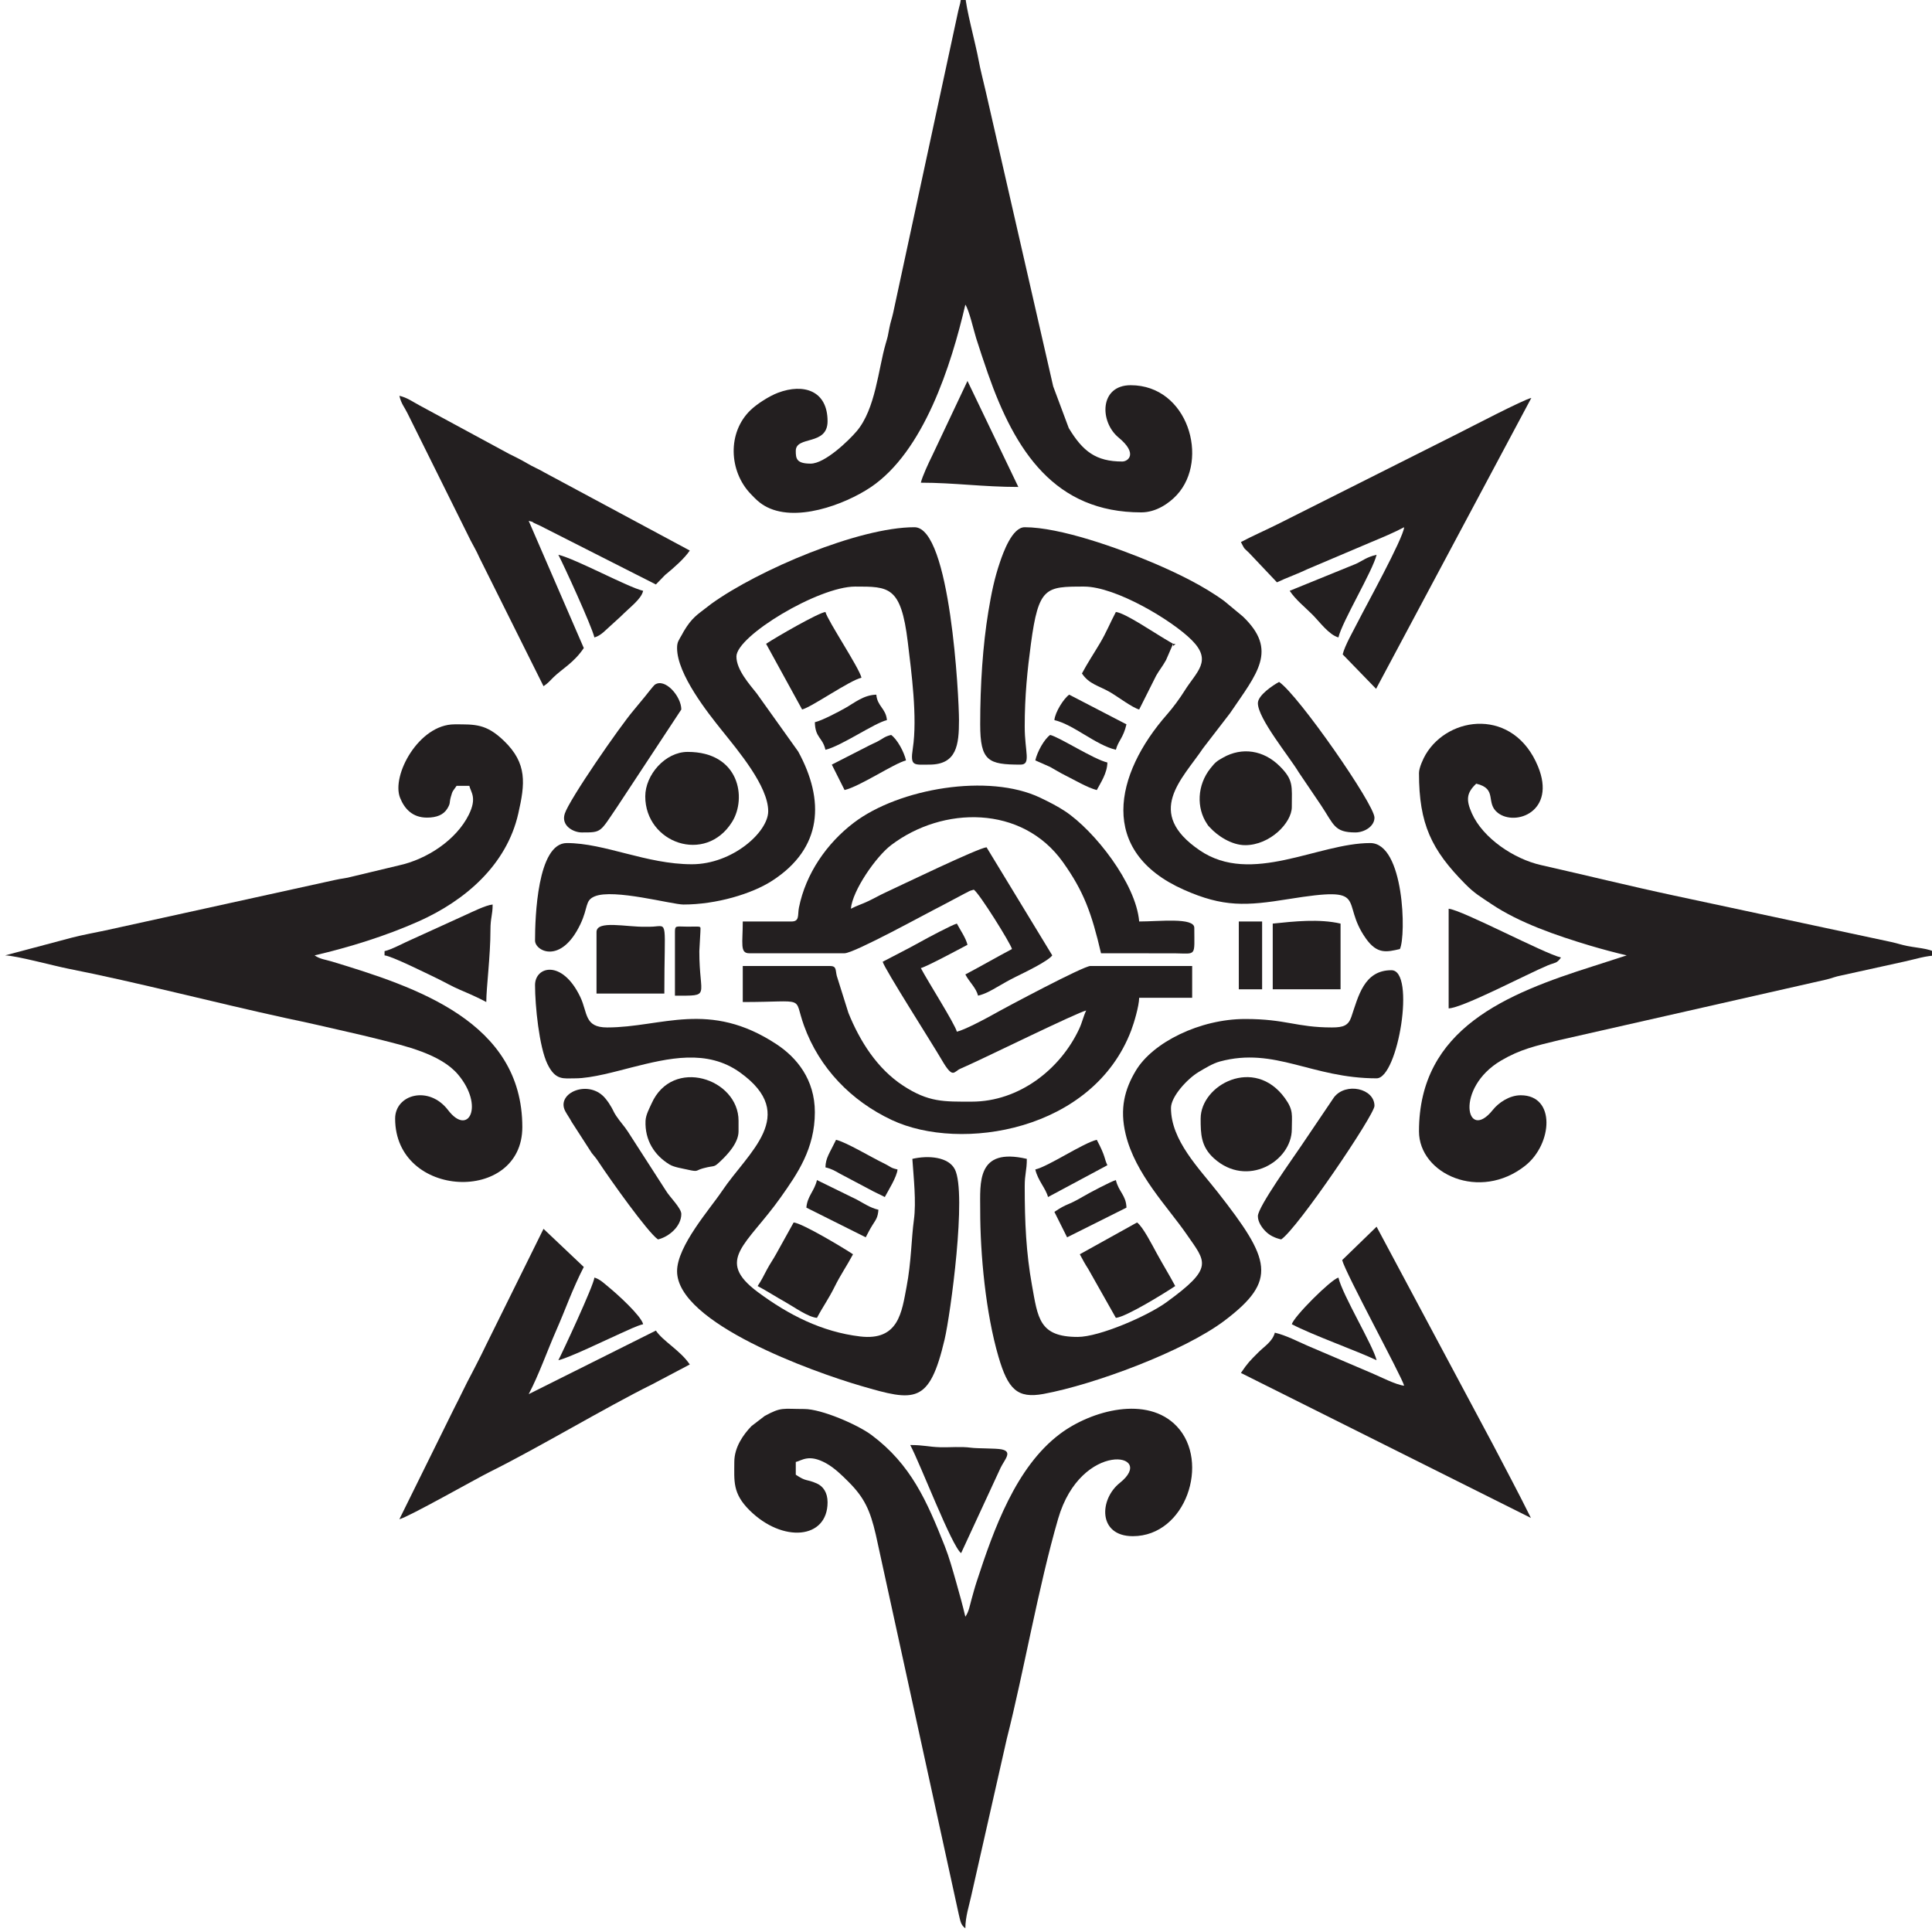 <?xml version="1.0" encoding="UTF-8" standalone="no"?>
<svg
   xmlns:dc="http://purl.org/dc/elements/1.1/"
   xmlns:cc="http://creativecommons.org/ns#"
   xmlns:rdf="http://www.w3.org/1999/02/22-rdf-syntax-ns#"
   xmlns:svg="http://www.w3.org/2000/svg"
   xmlns="http://www.w3.org/2000/svg"
   xmlns:sodipodi="http://sodipodi.sourceforge.net/DTD/sodipodi-0.dtd"
   xmlns:inkscape="http://www.inkscape.org/namespaces/inkscape"
   id="svg646"
   version="1.1"
   viewBox="0 0 36.833 36.831"
   height="36.831mm"
   width="36.833mm"
   sodipodi:docname="sol.svg"
   inkscape:version="0.92.2 5c3e80d, 2017-08-06">
  <sodipodi:namedview
     pagecolor="#ffffff"
     bordercolor="#666666"
     borderopacity="1"
     objecttolerance="10"
     gridtolerance="10"
     guidetolerance="10"
     inkscape:pageopacity="0"
     inkscape:pageshadow="2"
     inkscape:window-width="1366"
     inkscape:window-height="723"
     id="namedview54"
     showgrid="false"
     fit-margin-top="0"
     fit-margin-left="0"
     fit-margin-right="0"
     fit-margin-bottom="0"
     inkscape:zoom="0.2102413"
     inkscape:cx="357.88496"
     inkscape:cy="-394.85243"
     inkscape:window-x="0"
     inkscape:window-y="0"
     inkscape:window-maximized="1"
     inkscape:current-layer="svg646" />
  <defs
     id="defs640" />
  <g
     id="layer1"
     transform="translate(-10.31,-7.198)">
    <g
       id="g582"
       transform="matrix(0.353,0,0,-0.353,-144.545,152.046)">
      <path
         id="path173"
         style="fill:#231f20;fill-opacity:1;fill-rule:evenodd;stroke:none;stroke-width:0.1"
         d="m 478.341,331.376 c 0,-1.027 -0.107,-1.687 0.825,-2.61 1.786,-1.77 4.212,-1.565 4.212,0.435 0,0.519 -0.235,0.864 -0.585,1.017 -0.593,0.258 -0.537,0.072 -1.132,0.471 v 0.687 c 0.328,0.076 0.703,0.451 1.644,-0.073 0.44,-0.244 0.849,-0.644 1.19,-0.985 0.868,-0.865 1.18,-1.54 1.487,-2.863 l 4.475,-20.482 c 0.093,-0.367 0.098,-0.589 0.362,-0.782 0,0.63 0.211,1.254 0.316,1.744 l 1.923,8.495 c 0.917,3.609 1.7,8.188 2.772,11.881 1.242,4.273 5.371,3.561 3.331,1.935 -1.117,-0.89 -1.186,-2.877 0.703,-2.877 2.868,0 4.185,4.017 2.379,5.929 -1.595,1.689 -4.612,0.868 -6.306,-0.4 -2.39,-1.789 -3.586,-5.166 -4.503,-7.975 -0.118,-0.359 -0.187,-0.632 -0.284,-0.975 -0.093,-0.324 -0.134,-0.647 -0.331,-0.929 -0.136,0.584 -0.321,1.255 -0.505,1.899 -0.182,0.637 -0.373,1.324 -0.606,1.912 -0.963,2.427 -1.822,4.409 -3.957,6.003 -0.749,0.559 -2.698,1.404 -3.632,1.404 -1.178,0 -1.226,0.122 -2.14,-0.378 l -0.713,-0.547 c -0.433,-0.452 -0.925,-1.132 -0.925,-1.936"
         inkscape:connector-curvature="0" />
      <path
         id="path175"
         style="fill:#231f20;fill-opacity:1;fill-rule:evenodd;stroke:none;stroke-width:0.1"
         d="m 515.319,368.581 c 0,-2.758 0.678,-4.149 2.49,-5.982 0.517,-0.524 0.816,-0.684 1.425,-1.093 1.502,-1.009 3.502,-1.696 5.316,-2.24 0.64,-0.191 1.396,-0.392 1.988,-0.53 l -1.818,-0.586 c -4.663,-1.481 -9.401,-3.36 -9.401,-8.916 0,-2.309 3.295,-3.802 5.744,-1.851 1.464,1.166 1.659,3.798 -0.249,3.798 -0.626,0 -1.209,-0.417 -1.504,-0.787 -1.439,-1.805 -2.074,1.175 0.435,2.657 1.033,0.609 1.86,0.796 3.131,1.105 l 14.465,3.28 c 0.312,0.079 0.454,0.153 0.809,0.221 l 3.377,0.744 c 0.559,0.115 1.181,0.335 1.84,0.335 -0.269,0.369 -0.952,0.367 -1.668,0.506 -0.341,0.068 -0.503,0.132 -0.825,0.206 l -11.789,2.521 c -2.356,0.504 -4.751,1.096 -7.173,1.643 -1.473,0.332 -3.138,1.456 -3.735,2.791 -0.331,0.739 -0.287,1.113 0.233,1.606 1.18,-0.275 0.474,-1.038 1.17,-1.578 0.949,-0.738 3.17,0.07 2.166,2.51 -1.301,3.159 -4.804,2.764 -6.063,0.65 -0.126,-0.211 -0.364,-0.716 -0.364,-1.01"
         inkscape:connector-curvature="0" />
      <path
         id="path177"
         style="fill:#231f20;fill-opacity:1;fill-rule:evenodd;stroke:none;stroke-width:0.1"
         d="m 482.462,385.295 c -0.765,0 -0.801,0.274 -0.801,0.687 0,0.838 1.717,0.258 1.717,1.603 0,1.656 -1.295,2.06 -2.681,1.536 -0.483,-0.183 -1.138,-0.609 -1.474,-0.931 -1.273,-1.219 -1.169,-3.311 0.002,-4.53 0.251,-0.261 0.425,-0.449 0.738,-0.635 1.626,-0.965 4.34,0.058 5.73,0.985 2.88,1.923 4.365,6.604 5.126,9.871 0.206,-0.296 0.456,-1.408 0.586,-1.818 0.193,-0.608 0.399,-1.229 0.629,-1.89 1.475,-4.23 3.631,-7.511 8.287,-7.511 0.809,0 1.509,0.496 1.921,0.941 1.768,1.914 0.602,5.927 -2.493,5.927 -1.691,0 -1.689,-1.973 -0.653,-2.828 1.052,-0.867 0.519,-1.293 0.195,-1.293 -1.421,0 -2.132,0.552 -2.887,1.807 l -0.84,2.25 -3.644,15.932 c -0.136,0.593 -0.296,1.195 -0.383,1.678 -0.159,0.886 -0.718,2.907 -0.718,3.518 h -0.229 c -0.008,-0.405 -0.077,-0.496 -0.159,-0.87 l -3.512,-16.294 c -0.075,-0.336 -0.142,-0.484 -0.206,-0.824 -0.083,-0.447 -0.077,-0.428 -0.196,-0.834 -0.402,-1.378 -0.547,-3.526 -1.568,-4.728 -0.422,-0.497 -1.712,-1.749 -2.487,-1.749"
         inkscape:connector-curvature="0" />
      <path
         id="path179"
         style="fill:#231f20;fill-opacity:1;fill-rule:evenodd;stroke:none;stroke-width:0.1"
         d="m 461.74,366.177 c 0.518,0 0.899,0.146 1.107,0.496 0.179,0.303 0.089,0.272 0.183,0.618 0.104,0.377 0.112,0.302 0.313,0.603 h 0.687 c 0.081,-0.35 0.429,-0.645 -0.033,-1.57 -0.677,-1.353 -2.251,-2.401 -3.792,-2.733 l -2.494,-0.597 c -0.368,-0.103 -0.563,-0.099 -0.956,-0.189 l -12.388,-2.723 c -0.517,-0.111 -1.202,-0.233 -1.791,-0.385 l -3.618,-0.961 c 0.602,-0.013 2.651,-0.569 3.404,-0.717 3.74,-0.738 7.952,-1.84 11.756,-2.669 0.619,-0.135 1.162,-0.242 1.693,-0.368 1.139,-0.269 2.191,-0.488 3.342,-0.78 1.386,-0.351 3.334,-0.787 4.274,-1.908 1.417,-1.69 0.56,-3.363 -0.543,-1.916 -1.037,1.359 -2.861,0.853 -2.861,-0.457 0,-4.344 6.869,-4.616 6.869,-0.458 0,5.695 -5.746,7.565 -10.29,8.943 -0.331,0.101 -0.633,0.124 -0.929,0.33 1.884,0.439 3.853,1.052 5.608,1.833 2.515,1.119 4.761,3.041 5.393,5.826 0.365,1.609 0.501,2.704 -0.781,3.935 -0.954,0.916 -1.544,0.884 -2.664,0.884 -1.926,0 -3.417,-2.757 -2.941,-3.963 0.239,-0.604 0.678,-1.074 1.452,-1.074"
         inkscape:connector-curvature="0" />
      <path
         id="path181"
         style="fill:#231f20;fill-opacity:1;fill-rule:evenodd;stroke:none;stroke-width:0.1"
         d="m 491.621,371.214 c 0,-1.987 0.439,-2.175 2.175,-2.175 0.591,0 0.229,0.677 0.229,2.06 0,1.652 0.145,3.052 0.336,4.472 0.414,3.073 0.797,3.084 2.869,3.084 1.713,0 4.757,-1.829 5.814,-2.888 1.133,-1.135 0.268,-1.691 -0.397,-2.757 -0.251,-0.403 -0.623,-0.905 -0.926,-1.249 -2.858,-3.249 -3.751,-7.41 0.89,-9.476 2.15,-0.957 3.381,-0.875 5.66,-0.508 4.504,0.725 2.733,-0.088 4.181,-2.13 0.608,-0.858 1.117,-0.735 1.836,-0.568 0.344,0.717 0.236,5.724 -1.602,5.724 -2.82,0 -6.415,-2.299 -9.209,-0.393 -2.996,2.043 -0.962,3.82 0.187,5.523 l 1.444,1.875 c 1.474,2.171 2.613,3.401 0.698,5.233 l -1.002,0.831 c -1.115,0.819 -2.543,1.512 -3.875,2.077 -1.852,0.784 -4.998,1.911 -6.904,1.911 -0.68,0 -1.164,-1.381 -1.332,-1.873 -0.304,-0.887 -0.466,-1.684 -0.632,-2.688 -0.299,-1.812 -0.44,-3.945 -0.44,-6.085"
         inkscape:connector-curvature="0" />
      <path
         id="path183"
         style="fill:#231f20;fill-opacity:1;fill-rule:evenodd;stroke:none;stroke-width:0.1"
         d="m 467.579,357.133 c 0,-1.125 0.224,-3.336 0.666,-4.256 0.439,-0.912 0.873,-0.781 1.509,-0.781 0.901,0 2.245,0.389 3.068,0.596 1.939,0.487 4.044,1.005 5.832,-0.282 3.207,-2.307 0.437,-4.293 -0.978,-6.403 -0.64,-0.956 -2.426,-2.963 -2.426,-4.328 0,-2.801 7.304,-5.428 9.944,-6.197 2.906,-0.849 3.679,-0.993 4.504,2.509 0.318,1.348 1.21,7.895 0.555,9.189 -0.339,0.669 -1.415,0.771 -2.296,0.566 0.068,-1.005 0.216,-2.319 0.084,-3.289 -0.138,-1.006 -0.141,-2.284 -0.395,-3.612 -0.259,-1.354 -0.417,-2.941 -2.516,-2.689 -2.061,0.247 -3.856,1.162 -5.515,2.393 -2.356,1.747 -0.585,2.546 1.244,5.137 0.891,1.261 1.832,2.615 1.832,4.579 0,1.776 -0.984,2.954 -2.059,3.665 -3.656,2.415 -6.209,0.914 -9.161,0.914 -1.24,0 -1.042,0.795 -1.447,1.643 -0.978,2.048 -2.445,1.663 -2.445,0.646"
         inkscape:connector-curvature="0" />
      <path
         id="path185"
         style="fill:#231f20;fill-opacity:1;fill-rule:evenodd;stroke:none;stroke-width:0.1"
         d="m 510.625,354.844 c -1.945,0 -2.469,0.457 -4.694,0.457 -2.444,0 -4.992,-1.26 -5.907,-2.793 -0.595,-0.994 -0.881,-2.039 -0.547,-3.431 0.519,-2.16 2.268,-3.917 3.294,-5.406 1.042,-1.511 1.503,-1.788 -1.106,-3.679 -1.004,-0.727 -3.599,-1.862 -4.778,-1.862 -2.087,0 -2.15,1.021 -2.471,2.796 -0.314,1.744 -0.391,3.385 -0.391,5.332 0,0.696 0.114,0.835 0.114,1.488 -2.73,0.636 -2.517,-1.297 -2.518,-2.748 -0.003,-2.424 0.3,-5.591 0.988,-7.941 0.512,-1.753 1.016,-2.267 2.432,-2.006 2.722,0.502 7.586,2.302 9.779,3.961 2.889,2.187 2.48,3.29 -0.36,6.92 -1.029,1.315 -2.536,2.812 -2.536,4.561 0,0.623 0.894,1.587 1.492,1.943 0.331,0.196 0.762,0.464 1.149,0.569 2.975,0.804 4.96,-0.909 8.464,-0.909 1.161,0 2.119,5.839 0.801,5.839 -1.484,0 -1.784,-1.408 -2.167,-2.527 -0.158,-0.461 -0.431,-0.564 -1.038,-0.564"
         inkscape:connector-curvature="0" />
      <path
         id="path187"
         style="fill:#231f20;fill-opacity:1;fill-rule:evenodd;stroke:none;stroke-width:0.1"
         d="m 475.25,375.335 c 0,-1.416 1.669,-3.511 2.42,-4.448 0.886,-1.109 2.502,-3.011 2.502,-4.366 0,-1.127 -1.936,-2.863 -4.121,-2.863 -2.458,0 -4.705,1.145 -6.755,1.145 -1.594,0 -1.717,-4.025 -1.717,-5.266 0,-0.568 1.401,-1.308 2.445,0.875 0.445,0.932 0.236,1.287 0.778,1.512 1.026,0.427 4.173,-0.441 4.791,-0.441 1.774,0 3.694,0.575 4.787,1.281 2.745,1.769 2.844,4.358 1.413,6.98 l -2.241,3.139 c -0.368,0.47 -1.097,1.266 -1.097,1.994 0,1.11 4.433,3.778 6.411,3.778 1.826,0 2.479,0.027 2.844,-2.995 0.195,-1.617 0.528,-4.066 0.272,-5.743 -0.151,-0.987 0.054,-0.878 0.891,-0.878 1.486,0 1.603,1.072 1.603,2.404 0,1.201 -0.461,10.417 -2.405,10.417 -2.998,0 -8.42,-2.299 -10.973,-4.137 l -0.194,-0.15 c -0.569,-0.441 -0.856,-0.599 -1.295,-1.338 -0.017,-0.03 -0.064,-0.118 -0.08,-0.148 -0.191,-0.343 -0.279,-0.418 -0.279,-0.752"
         inkscape:connector-curvature="0" />
      <path
         id="path189"
         style="fill:#231f20;fill-opacity:1;fill-rule:evenodd;stroke:none;stroke-width:0.1"
         d="m 486.354,358.392 c 0.107,-0.397 2.702,-4.457 3.183,-5.288 0.62,-1.071 0.649,-0.651 0.999,-0.495 0.222,0.099 0.265,0.121 0.473,0.213 0.993,0.444 5.835,2.821 6.336,2.938 -0.154,-0.32 -0.211,-0.636 -0.379,-0.995 -1.014,-2.172 -3.237,-3.928 -5.803,-3.928 -1.502,0 -2.323,-0.042 -3.711,0.868 -1.387,0.909 -2.324,2.382 -2.947,3.922 l -0.63,2.004 c -0.081,0.337 -0.002,0.533 -0.383,0.533 h -4.694 v -1.947 c 3.518,0 2.712,0.37 3.306,-1.274 0.83,-2.299 2.554,-4.071 4.745,-5.099 3.718,-1.746 10.872,-0.604 12.932,4.853 0.151,0.399 0.416,1.292 0.426,1.749 h 2.862 v 1.718 h -5.495 c -0.372,0 -4.5,-2.194 -5.344,-2.67 -0.407,-0.228 -1.464,-0.785 -1.869,-0.879 -0.116,0.436 -1.556,2.696 -1.946,3.434 0.342,0.092 2.088,1.031 2.519,1.259 -0.084,0.36 -0.392,0.803 -0.573,1.145 -0.281,-0.075 -1.624,-0.793 -1.982,-0.994 -0.708,-0.395 -1.327,-0.697 -2.025,-1.067"
         inkscape:connector-curvature="0" />
      <path
         id="path191"
         style="fill:#231f20;fill-opacity:1;fill-rule:evenodd;stroke:none;stroke-width:0.1"
         d="m 481.432,360.567 h -2.634 c 0,-1.182 -0.165,-1.716 0.344,-1.716 h 5.152 c 0.526,0 4.501,2.195 5.228,2.556 l 1.272,0.675 c 0.281,0.127 0.148,0.113 0.483,0.203 0.301,-0.202 1.975,-2.884 2.061,-3.206 -0.859,-0.455 -1.667,-0.922 -2.519,-1.373 0.23,-0.434 0.57,-0.706 0.687,-1.145 0.376,0.087 0.721,0.285 1.025,0.463 0.352,0.205 0.646,0.374 1.036,0.567 0.419,0.208 1.711,0.823 1.946,1.145 l -3.549,5.838 c -0.45,-0.037 -4.691,-2.086 -5.457,-2.441 -0.351,-0.163 -0.564,-0.292 -0.914,-0.46 -0.36,-0.173 -0.637,-0.25 -0.956,-0.418 0.082,0.983 1.359,2.819 2.173,3.436 2.789,2.116 7.072,2.175 9.277,-0.916 1.122,-1.572 1.552,-2.749 2.059,-4.924 l 4.011,-0.004 c 1.166,-0.02 1.027,-0.178 1.027,1.377 0,0.574 -1.887,0.343 -2.977,0.343 -0.171,2.058 -2.425,4.912 -4.005,5.956 -0.412,0.272 -0.836,0.487 -1.334,0.726 -2.792,1.338 -7.634,0.504 -10.07,-1.347 -1.464,-1.113 -2.599,-2.75 -2.967,-4.589 -0.078,-0.391 0.049,-0.746 -0.399,-0.746"
         inkscape:connector-curvature="0" />
      <path
         id="path193"
         style="fill:#231f20;fill-opacity:1;fill-rule:evenodd;stroke:none;stroke-width:0.1"
         d="m 511.17,342.279 c 0.192,-0.734 3.21,-6.267 3.348,-6.782 -0.432,0.036 -1.348,0.511 -1.734,0.67 l -3.45,1.473 c -0.584,0.251 -1.186,0.576 -1.8,0.719 -0.127,-0.477 -0.558,-0.731 -0.887,-1.059 -0.456,-0.454 -0.59,-0.587 -0.945,-1.116 l 15.662,-7.83 c -0.669,1.353 -1.352,2.624 -2.037,3.939 l -6.298,11.79 -1.859,-1.804"
         inkscape:connector-curvature="0" />
      <path
         id="path195"
         style="fill:#231f20;fill-opacity:1;fill-rule:evenodd;stroke:none;stroke-width:0.1"
         d="m 468.037,373.274 c 0.261,0.175 0.309,0.261 0.543,0.488 0.452,0.441 1.102,0.782 1.632,1.573 l -2.976,6.869 c 0.443,-0.119 -10e-4,0.013 0.404,-0.168 0.252,-0.112 0.233,-0.103 0.463,-0.224 l 6.002,-3.043 0.508,0.522 c 0.019,0.016 0.045,0.036 0.064,0.051 0.419,0.346 0.974,0.833 1.259,1.259 l -7.82,4.2 c -0.369,0.217 -0.621,0.305 -0.974,0.515 -0.347,0.206 -0.596,0.319 -0.976,0.512 l -4.828,2.613 c -0.404,0.217 -0.668,0.42 -1.086,0.517 0.103,-0.44 0.273,-0.609 0.435,-0.938 l 3.418,-6.886 c 0.201,-0.391 0.279,-0.489 0.466,-0.908 l 3.466,-6.952"
         inkscape:connector-curvature="0" />
      <path
         id="path197"
         style="fill:#231f20;fill-opacity:1;fill-rule:evenodd;stroke:none;stroke-width:0.1"
         d="m 505.702,381.059 c 0.231,-0.436 0.102,-0.254 0.443,-0.587 l 1.503,-1.588 c 0.546,0.262 1.1,0.446 1.679,0.725 l 3.457,1.467 c 0.561,0.231 1.195,0.5 1.734,0.784 -0.052,-0.614 -2.122,-4.357 -2.481,-5.075 -0.244,-0.488 -0.728,-1.316 -0.839,-1.793 l 1.804,-1.86 8.385,15.712 c -0.456,-0.106 -3.274,-1.58 -3.931,-1.909 l -9.752,-4.902 c -0.718,-0.359 -1.335,-0.621 -2.002,-0.974"
         inkscape:connector-curvature="0" />
      <path
         id="path199"
         style="fill:#231f20;fill-opacity:1;fill-rule:evenodd;stroke:none;stroke-width:0.1"
         d="m 460.252,328.285 c 0.49,0.114 4.118,2.174 4.885,2.556 2.625,1.302 6.213,3.462 8.776,4.733 l 2.023,1.068 c -0.509,0.759 -1.442,1.25 -1.831,1.831 l -6.869,-3.434 c 0.545,1.031 1.003,2.341 1.485,3.437 0.252,0.574 0.46,1.099 0.704,1.7 0.204,0.498 0.531,1.248 0.787,1.732 l -2.175,2.06 -3.106,-6.281 c -0.094,-0.184 -0.156,-0.33 -0.263,-0.538 -0.184,-0.356 -0.347,-0.694 -0.504,-0.985 -0.35,-0.651 -0.613,-1.234 -0.96,-1.902 -0.097,-0.188 -0.126,-0.251 -0.227,-0.459 l -2.725,-5.518"
         inkscape:connector-curvature="0" />
      <path
         id="path201"
         style="fill:#231f20;fill-opacity:1;fill-rule:evenodd;stroke:none;stroke-width:0.1"
         d="m 503.527,349.921 c 0,-0.832 0.014,-1.509 0.717,-2.145 1.787,-1.616 4.206,-0.16 4.206,1.573 0,0.766 0.104,1.021 -0.377,1.683 -1.647,2.269 -4.546,0.713 -4.546,-1.111"
         inkscape:connector-curvature="0" />
      <path
         id="path203"
         style="fill:#231f20;fill-opacity:1;fill-rule:evenodd;stroke:none;stroke-width:0.1"
         d="m 473.532,367.322 c 0,-2.516 3.254,-3.683 4.692,-1.372 0.799,1.285 0.394,3.776 -2.402,3.776 -1.21,0 -2.29,-1.238 -2.29,-2.404"
         inkscape:connector-curvature="0" />
      <path
         id="path205"
         style="fill:#231f20;fill-opacity:1;fill-rule:evenodd;stroke:none;stroke-width:0.1"
         d="m 505.931,364.689 c 1.343,0 2.519,1.21 2.519,2.06 0,1.136 0.107,1.451 -0.655,2.208 -0.87,0.866 -2.031,1.039 -3.05,0.466 -0.372,-0.209 -0.428,-0.262 -0.682,-0.576 -0.736,-0.914 -0.767,-2.156 -0.19,-3.011 0.109,-0.162 -0.003,-0.015 0.154,-0.19 0.399,-0.443 1.165,-0.957 1.904,-0.957"
         inkscape:connector-curvature="0" />
      <path
         id="path207"
         style="fill:#231f20;fill-opacity:1;fill-rule:evenodd;stroke:none;stroke-width:0.1"
         d="m 478.57,349.234 v 0.573 c 0,2.275 -3.572,3.464 -4.701,0.922 -0.112,-0.252 -0.308,-0.601 -0.322,-0.928 -0.044,-1.047 0.478,-1.858 1.289,-2.355 0.248,-0.152 0.679,-0.211 0.99,-0.283 0.564,-0.13 0.438,-0.044 0.749,0.049 0.029,0.008 0.059,0.019 0.089,0.027 0.677,0.185 0.519,-0.011 0.966,0.416 0.35,0.334 0.94,0.958 0.94,1.579"
         inkscape:connector-curvature="0" />
      <path
         id="path209"
         style="fill:#231f20;fill-opacity:1;fill-rule:evenodd;stroke:none;stroke-width:0.1"
         d="m 470.098,365.376 c 1.094,0 0.968,-0.014 1.925,1.395 l 3.456,5.245 c 0,0.713 -0.891,1.733 -1.44,1.333 -0.052,-0.038 -0.457,-0.549 -0.522,-0.632 l -0.621,-0.752 c -0.739,-0.869 -3.457,-4.791 -3.711,-5.574 -0.216,-0.664 0.483,-1.015 0.913,-1.015"
         inkscape:connector-curvature="0" />
      <path
         id="path211"
         style="fill:#231f20;fill-opacity:1;fill-rule:evenodd;stroke:none;stroke-width:0.1"
         d="m 506.618,344.655 c 0,-0.311 0.208,-0.618 0.426,-0.833 0.225,-0.222 0.501,-0.349 0.833,-0.426 0.89,0.596 5.038,6.727 5.038,7.212 0,0.949 -1.547,1.286 -2.184,0.466 l -1.8,-2.664 c -0.394,-0.59 -2.313,-3.258 -2.313,-3.755"
         inkscape:connector-curvature="0" />
      <path
         id="path213"
         style="fill:#231f20;fill-opacity:1;fill-rule:evenodd;stroke:none;stroke-width:0.1"
         d="m 506.618,372.359 c 0,-0.833 1.702,-2.892 2.211,-3.743 l 1.201,-1.775 c 0.693,-1.039 0.707,-1.465 1.854,-1.465 0.475,0 1.031,0.321 1.031,0.801 0,0.712 -4.119,6.635 -5.152,7.327 -0.324,-0.172 -1.145,-0.718 -1.145,-1.145"
         inkscape:connector-curvature="0" />
      <path
         id="path215"
         style="fill:#231f20;fill-opacity:1;fill-rule:evenodd;stroke:none;stroke-width:0.1"
         d="m 474.219,343.396 c 0.576,0.134 1.26,0.694 1.26,1.374 0,0.316 -0.631,0.924 -0.82,1.241 l -2.063,3.203 c -0.211,0.325 -0.416,0.525 -0.634,0.855 -0.147,0.224 -0.121,0.222 -0.244,0.442 -0.106,0.187 -0.183,0.303 -0.323,0.478 -0.876,1.104 -2.724,0.323 -2.178,-0.677 0.108,-0.198 0.213,-0.334 0.347,-0.581 l 1.078,-1.67 c 0.188,-0.229 0.222,-0.258 0.395,-0.52 0.595,-0.902 2.64,-3.782 3.182,-4.145"
         inkscape:connector-curvature="0" />
      <path
         id="path217"
         style="fill:#231f20;fill-opacity:1;fill-rule:evenodd;stroke:none;stroke-width:0.1"
         d="m 516.921,355.874 c 0.749,0.017 4.288,1.882 5.35,2.321 0.431,0.178 0.468,0.085 0.718,0.426 -0.91,0.212 -5.353,2.574 -6.068,2.634 v -5.381"
         inkscape:connector-curvature="0" />
      <path
         id="path219"
         style="fill:#231f20;fill-opacity:1;fill-rule:evenodd;stroke:none;stroke-width:0.1"
         d="m 490.59,326.453 2.137,4.619 c 0.227,0.459 0.655,0.863 0.046,0.986 -0.316,0.063 -1.297,0.041 -1.642,0.088 -0.551,0.075 -1.128,0.011 -1.689,0.027 -0.606,0.018 -0.865,0.119 -1.599,0.119 0.572,-1.082 2.243,-5.469 2.747,-5.839"
         inkscape:connector-curvature="0" />
      <path
         id="path221"
         style="fill:#231f20;fill-opacity:1;fill-rule:evenodd;stroke:none;stroke-width:0.1"
         d="m 459.451,358.965 v -0.229 c 0.385,-0.032 2.289,-0.983 2.786,-1.22 0.477,-0.229 0.818,-0.438 1.302,-0.645 0.551,-0.235 0.925,-0.399 1.407,-0.654 0,0.78 0.225,2.468 0.225,3.897 0,0.663 0.118,0.795 0.118,1.369 -0.365,-0.03 -1.138,-0.418 -1.486,-0.573 l -2.832,-1.29 c -0.473,-0.202 -1.108,-0.559 -1.52,-0.655"
         inkscape:connector-curvature="0" />
      <path
         id="path223"
         style="fill:#231f20;fill-opacity:1;fill-rule:evenodd;stroke:none;stroke-width:0.1"
         d="m 488.415,384.265 c 1.793,0 3.367,-0.23 5.266,-0.23 l -2.747,5.725 -1.91,-4.044 c -0.176,-0.352 -0.528,-1.106 -0.609,-1.451"
         inkscape:connector-curvature="0" />
      <path
         id="path225"
         style="fill:#231f20;fill-opacity:1;fill-rule:evenodd;stroke:none;stroke-width:0.1"
         d="m 480.058,375.564 1.946,-3.548 c 0.541,0.144 2.55,1.564 3.205,1.717 -0.127,0.545 -1.816,3.062 -1.946,3.549 -0.365,-0.031 -2.689,-1.372 -3.205,-1.718"
         inkscape:connector-curvature="0" />
      <path
         id="path227"
         style="fill:#231f20;fill-opacity:1;fill-rule:evenodd;stroke:none;stroke-width:0.1"
         d="m 479.6,340.878 c 0.524,-0.278 0.966,-0.57 1.523,-0.881 0.432,-0.241 1.199,-0.797 1.682,-0.837 0.329,0.621 0.627,1.019 0.954,1.68 0.317,0.643 0.664,1.134 0.993,1.754 -0.485,0.325 -2.738,1.679 -3.206,1.718 l -0.94,-1.693 c -0.183,-0.332 -0.331,-0.527 -0.51,-0.864 -0.206,-0.388 -0.275,-0.548 -0.496,-0.877"
         inkscape:connector-curvature="0" />
      <path
         id="path229"
         style="fill:#231f20;fill-opacity:1;fill-rule:evenodd;stroke:none;stroke-width:0.1"
         d="m 497.001,342.594 c 0.173,-0.326 0.267,-0.5 0.459,-0.8 l 1.488,-2.634 c 0.552,0.046 2.67,1.359 3.206,1.718 -0.326,0.613 -0.648,1.127 -0.992,1.756 -0.246,0.449 -0.748,1.442 -1.069,1.678 l -3.092,-1.718"
         inkscape:connector-curvature="0" />
      <path
         id="path231"
         style="fill:#231f20;fill-opacity:1;fill-rule:evenodd;stroke:none;stroke-width:0.1"
         d="m 502.039,375.564 -0.361,0.212 c -0.624,0.361 -2.246,1.465 -2.73,1.506 -0.291,-0.549 -0.519,-1.112 -0.85,-1.67 -0.345,-0.582 -0.682,-1.084 -0.982,-1.65 0.389,-0.581 0.894,-0.652 1.512,-1.007 0.417,-0.24 1.204,-0.839 1.579,-0.939 l 0.918,1.829 c 0.167,0.294 0.341,0.494 0.534,0.843 l 0.38,0.876"
         inkscape:connector-curvature="0" />
      <path
         id="path233"
         style="fill:#231f20;fill-opacity:1;fill-rule:evenodd;stroke:none;stroke-width:0.1"
         d="m 470.899,359.995 v -3.32 h 3.663 c 0,3.975 0.224,3.669 -0.604,3.615 -0.267,-0.017 -0.123,0 -0.411,-0.007 -1.021,-0.026 -2.648,0.375 -2.648,-0.288"
         inkscape:connector-curvature="0" />
      <path
         id="path235"
         style="fill:#231f20;fill-opacity:1;fill-rule:evenodd;stroke:none;stroke-width:0.1"
         d="m 507.42,360.453 v -3.549 h 3.663 v 3.549 c -1.144,0.267 -2.508,0.121 -3.663,0"
         inkscape:connector-curvature="0" />
      <path
         id="path237"
         style="fill:#231f20;fill-opacity:1;fill-rule:evenodd;stroke:none;stroke-width:0.1"
         d="m 508.336,378.426 c 0.329,-0.492 0.796,-0.853 1.23,-1.288 0.375,-0.374 0.892,-1.094 1.402,-1.23 0.202,0.863 1.86,3.602 2.061,4.464 -0.544,-0.126 -0.734,-0.312 -1.113,-0.489 l -3.58,-1.457"
         inkscape:connector-curvature="0" />
      <path
         id="path239"
         style="fill:#231f20;fill-opacity:1;fill-rule:evenodd;stroke:none;stroke-width:0.1"
         d="m 468.838,336.871 c 0.607,0.141 2.537,1.082 3.36,1.449 0.356,0.158 0.891,0.42 1.22,0.497 -0.105,0.45 -1.397,1.624 -1.814,1.963 -0.253,0.206 -0.516,0.474 -0.819,0.555 -0.036,-0.426 -1.758,-4.109 -1.947,-4.464"
         inkscape:connector-curvature="0" />
      <path
         id="path241"
         style="fill:#231f20;fill-opacity:1;fill-rule:evenodd;stroke:none;stroke-width:0.1"
         d="m 508.45,338.817 c 1.098,-0.581 3.53,-1.443 4.579,-1.946 -0.185,0.796 -1.838,3.509 -2.061,4.464 -0.413,-0.11 -2.408,-2.105 -2.518,-2.518"
         inkscape:connector-curvature="0" />
      <path
         id="path243"
         style="fill:#231f20;fill-opacity:1;fill-rule:evenodd;stroke:none;stroke-width:0.1"
         d="m 470.785,375.908 c 0.36,0.096 0.624,0.42 0.864,0.624 l 0.539,0.491 c 0.566,0.564 1.124,0.951 1.23,1.403 -0.826,0.193 -3.647,1.729 -4.58,1.946 0.273,-0.515 1.802,-3.844 1.947,-4.464"
         inkscape:connector-curvature="0" />
      <path
         id="path245"
         style="fill:#231f20;fill-opacity:1;fill-rule:evenodd;stroke:none;stroke-width:0.1"
         d="m 483.263,347.288 c 0.339,-0.079 0.524,-0.195 0.796,-0.349 l 1.572,-0.832 c 0.303,-0.17 0.559,-0.274 0.838,-0.422 0.184,0.348 0.654,1.091 0.687,1.489 -0.419,0.097 -0.305,0.121 -0.788,0.356 -0.67,0.326 -1.991,1.12 -2.532,1.246 -0.355,-0.739 -0.561,-0.969 -0.573,-1.488"
         inkscape:connector-curvature="0" />
      <path
         id="path247"
         style="fill:#231f20;fill-opacity:1;fill-rule:evenodd;stroke:none;stroke-width:0.1"
         d="m 482.233,345.113 3.206,-1.603 c 0.135,0.256 0.204,0.404 0.366,0.664 0.192,0.304 0.285,0.4 0.32,0.824 -0.44,0.103 -0.786,0.342 -1.168,0.549 l -2.152,1.054 c -0.141,-0.604 -0.52,-0.86 -0.572,-1.488"
         inkscape:connector-curvature="0" />
      <path
         id="path249"
         style="fill:#231f20;fill-opacity:1;fill-rule:evenodd;stroke:none;stroke-width:0.1"
         d="m 483.607,369.039 0.689,-1.372 c 0.821,0.19 2.649,1.422 3.318,1.601 -0.11,0.471 -0.47,1.131 -0.802,1.374 -0.371,-0.087 -0.451,-0.21 -0.772,-0.373 -0.153,-0.078 -0.244,-0.108 -0.388,-0.184 l -2.045,-1.046"
         inkscape:connector-curvature="0" />
      <path
         id="path251"
         style="fill:#231f20;fill-opacity:1;fill-rule:evenodd;stroke:none;stroke-width:0.1"
         d="m 482.691,371.329 c 0.019,-0.854 0.413,-0.804 0.572,-1.488 0.858,0.199 2.638,1.443 3.321,1.602 -0.053,0.63 -0.521,0.744 -0.573,1.374 -0.688,-0.016 -1.181,-0.444 -1.681,-0.724 -0.383,-0.215 -1.249,-0.674 -1.639,-0.764"
         inkscape:connector-curvature="0" />
      <path
         id="path253"
         style="fill:#231f20;fill-opacity:1;fill-rule:evenodd;stroke:none;stroke-width:0.1"
         d="m 494.597,369.268 0.794,-0.351 c 0.264,-0.142 0.503,-0.3 0.808,-0.451 0.44,-0.218 1.253,-0.692 1.718,-0.801 0.219,0.413 0.56,0.909 0.573,1.488 -0.743,0.173 -2.59,1.372 -3.091,1.489 -0.332,-0.243 -0.692,-0.903 -0.802,-1.374"
         inkscape:connector-curvature="0" />
      <path
         id="path255"
         style="fill:#231f20;fill-opacity:1;fill-rule:evenodd;stroke:none;stroke-width:0.1"
         d="m 495.628,344.884 0.686,-1.374 3.206,1.603 c -0.015,0.663 -0.426,0.862 -0.572,1.488 -0.256,-0.068 -1.447,-0.698 -1.757,-0.881 -0.92,-0.542 -0.814,-0.334 -1.563,-0.836"
         inkscape:connector-curvature="0" />
      <path
         id="path257"
         style="fill:#231f20;fill-opacity:1;fill-rule:evenodd;stroke:none;stroke-width:0.1"
         d="m 494.597,347.174 c 0.141,-0.606 0.558,-1.003 0.687,-1.489 l 3.206,1.718 c -0.181,0.378 -0.08,0.442 -0.573,1.373 -0.734,-0.171 -2.603,-1.435 -3.32,-1.602"
         inkscape:connector-curvature="0" />
      <path
         id="path259"
         style="fill:#231f20;fill-opacity:1;fill-rule:evenodd;stroke:none;stroke-width:0.1"
         d="m 495.628,371.443 c 1.043,-0.243 2.234,-1.35 3.32,-1.602 0.132,0.496 0.398,0.626 0.572,1.373 l -3.091,1.603 c -0.287,-0.193 -0.765,-0.943 -0.801,-1.374"
         inkscape:connector-curvature="0" />
      <path
         id="path261"
         style="fill:#231f20;fill-opacity:1;fill-rule:evenodd;stroke:none;stroke-width:0.1"
         d="m 475.135,359.995 v -3.434 c 1.986,0 1.312,-0.101 1.317,2.404 l 0.057,1.03 c 0,0.36 0.123,0.293 -0.687,0.293 -0.629,0 -0.687,0.089 -0.687,-0.293"
         inkscape:connector-curvature="0" />
      <path
         id="path263"
         style="fill:#231f20;fill-opacity:1;fill-rule:evenodd;stroke:none;stroke-width:0.1"
         d="m 505.588,356.904 h 1.259 v 3.663 h -1.259 v -3.663"
         inkscape:connector-curvature="0" />
      <path
         id="path265"
         style="fill:#231f20;fill-opacity:1;fill-rule:evenodd;stroke:none;stroke-width:0.1"
         d="m 502.039,375.564 v -0.115 l 0.133,0.096 z"
         inkscape:connector-curvature="0" />
    </g>
  </g>
</svg>
